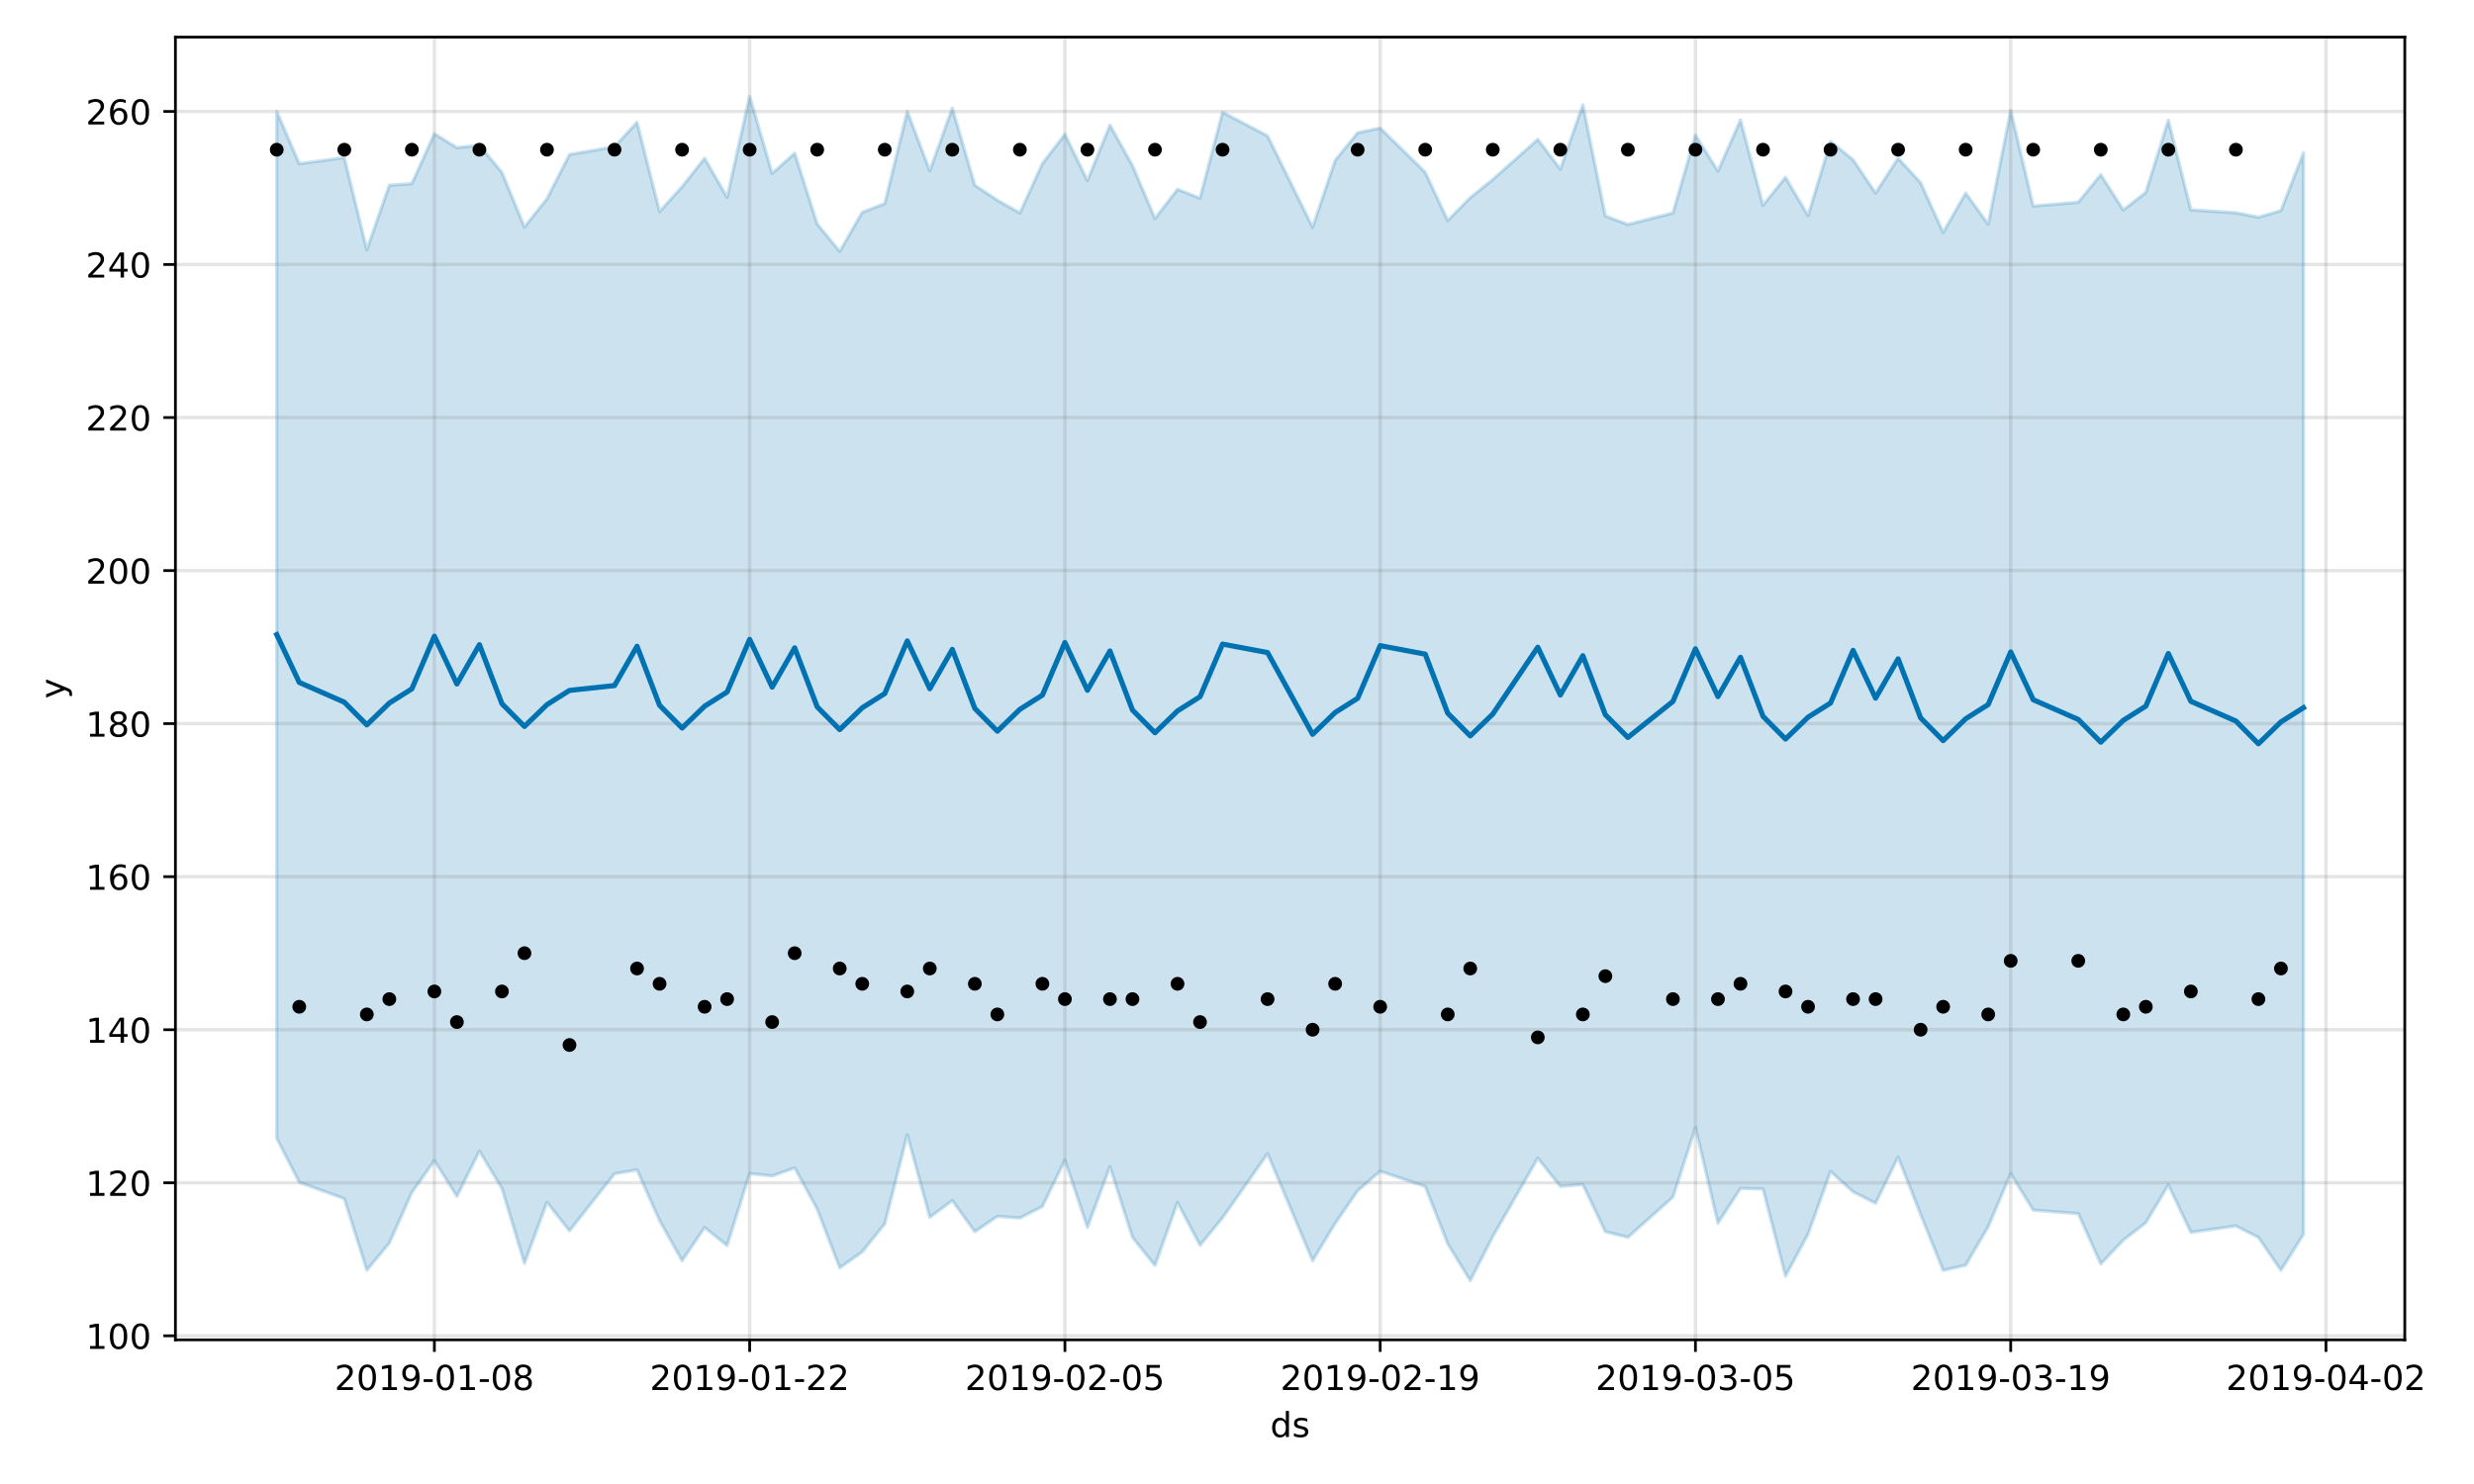 <?xml version="1.0" encoding="utf-8" standalone="no"?>
<!DOCTYPE svg PUBLIC "-//W3C//DTD SVG 1.1//EN"
  "http://www.w3.org/Graphics/SVG/1.1/DTD/svg11.dtd">
<!-- Created with matplotlib (https://matplotlib.org/) -->
<svg height="432pt" version="1.1" viewBox="0 0 720 432" width="720pt" xmlns="http://www.w3.org/2000/svg" xmlns:xlink="http://www.w3.org/1999/xlink">
 <defs>
  <style type="text/css">
*{stroke-linecap:butt;stroke-linejoin:round;}
  </style>
 </defs>
 <g id="figure_1">
  <g id="patch_1">
   <path d="M 0 432 
L 720 432 
L 720 0 
L 0 0 
z
" style="fill:#ffffff;"/>
  </g>
  <g id="axes_1">
   <g id="patch_2">
    <path d="M 51.05 390.04 
L 699.857 390.04 
L 699.857 10.8 
L 51.05 10.8 
z
" style="fill:#ffffff;"/>
   </g>
   <g id="PolyCollection_1">
    <defs>
     <path d="M 80.541 -399.553 
L 80.541 -100.637 
L 87.095 -87.825 
L 100.202 -83.053 
L 106.756 -62.251 
L 113.309 -70.12 
L 119.863 -84.873 
L 126.417 -94.134 
L 132.97 -83.736 
L 139.524 -96.902 
L 146.077 -86.013 
L 152.631 -64.241 
L 159.185 -81.992 
L 165.738 -73.695 
L 178.845 -90.306 
L 185.399 -91.432 
L 191.953 -76.656 
L 198.506 -65.009 
L 205.06 -74.641 
L 211.613 -69.42 
L 218.167 -90.373 
L 224.721 -89.68 
L 231.274 -92.027 
L 237.828 -80.005 
L 244.381 -62.926 
L 250.935 -67.572 
L 257.489 -75.74 
L 264.042 -101.643 
L 270.596 -77.628 
L 277.15 -82.488 
L 283.703 -73.428 
L 290.257 -77.905 
L 296.81 -77.435 
L 303.364 -80.767 
L 309.918 -94.257 
L 316.471 -74.712 
L 323.025 -92.386 
L 329.578 -71.785 
L 336.132 -63.607 
L 342.686 -81.943 
L 349.239 -69.492 
L 355.793 -77.483 
L 368.9 -96.146 
L 382.007 -65.007 
L 388.561 -75.838 
L 395.114 -85.362 
L 401.668 -91.045 
L 414.775 -86.619 
L 421.329 -69.935 
L 427.883 -59.198 
L 434.436 -72.015 
L 447.543 -94.849 
L 454.097 -86.64 
L 460.651 -87.17 
L 467.204 -73.436 
L 473.758 -71.812 
L 486.865 -83.511 
L 493.419 -103.727 
L 499.972 -75.931 
L 506.526 -86.046 
L 513.079 -85.882 
L 519.633 -60.519 
L 526.187 -72.717 
L 532.74 -90.985 
L 539.294 -85.05 
L 545.847 -81.723 
L 552.401 -95.156 
L 558.955 -78.452 
L 565.508 -62.183 
L 572.062 -63.691 
L 578.616 -74.864 
L 585.169 -90.309 
L 591.723 -79.719 
L 604.83 -78.706 
L 611.384 -64.068 
L 617.937 -70.993 
L 624.491 -76.035 
L 631.044 -87.047 
L 637.598 -73.252 
L 650.705 -75.111 
L 657.259 -71.79 
L 663.812 -62.2 
L 670.366 -72.653 
L 670.366 -387.529 
L 670.366 -387.529 
L 663.812 -370.661 
L 657.259 -368.762 
L 650.705 -370.063 
L 637.598 -370.903 
L 631.044 -397.004 
L 624.491 -375.991 
L 617.937 -370.861 
L 611.384 -381.135 
L 604.83 -373.132 
L 591.723 -372.002 
L 585.169 -399.818 
L 578.616 -366.754 
L 572.062 -375.787 
L 565.508 -364.36 
L 558.955 -378.819 
L 552.401 -385.947 
L 545.847 -375.808 
L 539.294 -385.492 
L 532.74 -390.832 
L 526.187 -369.254 
L 519.633 -380.38 
L 513.079 -372.254 
L 506.526 -397.072 
L 499.972 -382.192 
L 493.419 -392.677 
L 486.865 -369.995 
L 473.758 -366.656 
L 467.204 -369.124 
L 460.651 -401.463 
L 454.097 -382.769 
L 447.543 -391.429 
L 434.436 -379.746 
L 427.883 -374.464 
L 421.329 -367.822 
L 414.775 -381.855 
L 401.668 -394.725 
L 395.114 -393.346 
L 388.561 -385.301 
L 382.007 -365.843 
L 368.9 -392.438 
L 355.793 -399.33 
L 349.239 -374.311 
L 342.686 -376.896 
L 336.132 -368.395 
L 329.578 -383.805 
L 323.025 -395.581 
L 316.471 -379.436 
L 309.918 -392.921 
L 303.364 -384.384 
L 296.81 -370.005 
L 290.257 -373.727 
L 283.703 -378.089 
L 277.15 -400.528 
L 270.596 -382.293 
L 264.042 -399.579 
L 257.489 -372.719 
L 250.935 -370.192 
L 244.381 -358.807 
L 237.828 -366.817 
L 231.274 -387.412 
L 224.721 -381.519 
L 218.167 -403.962 
L 211.613 -374.586 
L 205.06 -385.921 
L 198.506 -377.655 
L 191.953 -370.416 
L 185.399 -396.415 
L 178.845 -389.284 
L 165.738 -387.016 
L 159.185 -374.15 
L 152.631 -365.92 
L 146.077 -381.834 
L 139.524 -389.697 
L 132.97 -389.012 
L 126.417 -393.049 
L 119.863 -378.563 
L 113.309 -378.077 
L 106.756 -359.32 
L 100.202 -386.12 
L 87.095 -384.341 
L 80.541 -399.553 
z
" id="m4c4e8b1e98" style="stroke:#0072b2;stroke-opacity:0.2;"/>
    </defs>
    <g clip-path="url(#pd176c3aa9b)">
     <use style="fill:#0072b2;fill-opacity:0.2;stroke:#0072b2;stroke-opacity:0.2;" x="0" xlink:href="#m4c4e8b1e98" y="432"/>
    </g>
   </g>
   <g id="matplotlib.axis_1">
    <g id="xtick_1">
     <g id="line2d_1">
      <path clip-path="url(#pd176c3aa9b)" d="M 126.417 390.04 
L 126.417 10.8 
" style="fill:none;stroke:#808080;stroke-linecap:square;stroke-opacity:0.2;"/>
     </g>
     <g id="line2d_2">
      <defs>
       <path d="M 0 0 
L 0 3.5 
" id="m2c8b796470" style="stroke:#000000;stroke-width:0.8;"/>
      </defs>
      <g>
       <use style="stroke:#000000;stroke-width:0.8;" x="126.417" xlink:href="#m2c8b796470" y="390.04"/>
      </g>
     </g>
     <g id="text_1">
      <!-- 2019-01-08 -->
      <defs>
       <path d="M 19.188 8.297 
L 53.609 8.297 
L 53.609 0 
L 7.328 0 
L 7.328 8.297 
Q 12.938 14.109 22.625 23.891 
Q 32.328 33.688 34.812 36.531 
Q 39.547 41.844 41.422 45.531 
Q 43.312 49.219 43.312 52.781 
Q 43.312 58.594 39.234 62.25 
Q 35.156 65.922 28.609 65.922 
Q 23.969 65.922 18.812 64.312 
Q 13.672 62.703 7.812 59.422 
L 7.812 69.391 
Q 13.766 71.781 18.938 73 
Q 24.125 74.219 28.422 74.219 
Q 39.75 74.219 46.484 68.547 
Q 53.219 62.891 53.219 53.422 
Q 53.219 48.922 51.531 44.891 
Q 49.859 40.875 45.406 35.406 
Q 44.188 33.984 37.641 27.219 
Q 31.109 20.453 19.188 8.297 
z
" id="DejaVuSans-50"/>
       <path d="M 31.781 66.406 
Q 24.172 66.406 20.328 58.906 
Q 16.5 51.422 16.5 36.375 
Q 16.5 21.391 20.328 13.891 
Q 24.172 6.391 31.781 6.391 
Q 39.453 6.391 43.281 13.891 
Q 47.125 21.391 47.125 36.375 
Q 47.125 51.422 43.281 58.906 
Q 39.453 66.406 31.781 66.406 
z
M 31.781 74.219 
Q 44.047 74.219 50.516 64.516 
Q 56.984 54.828 56.984 36.375 
Q 56.984 17.969 50.516 8.266 
Q 44.047 -1.422 31.781 -1.422 
Q 19.531 -1.422 13.062 8.266 
Q 6.594 17.969 6.594 36.375 
Q 6.594 54.828 13.062 64.516 
Q 19.531 74.219 31.781 74.219 
z
" id="DejaVuSans-48"/>
       <path d="M 12.406 8.297 
L 28.516 8.297 
L 28.516 63.922 
L 10.984 60.406 
L 10.984 69.391 
L 28.422 72.906 
L 38.281 72.906 
L 38.281 8.297 
L 54.391 8.297 
L 54.391 0 
L 12.406 0 
z
" id="DejaVuSans-49"/>
       <path d="M 10.984 1.516 
L 10.984 10.5 
Q 14.703 8.734 18.5 7.812 
Q 22.312 6.891 25.984 6.891 
Q 35.75 6.891 40.891 13.453 
Q 46.047 20.016 46.781 33.406 
Q 43.953 29.203 39.594 26.953 
Q 35.25 24.703 29.984 24.703 
Q 19.047 24.703 12.672 31.312 
Q 6.297 37.938 6.297 49.422 
Q 6.297 60.641 12.938 67.422 
Q 19.578 74.219 30.609 74.219 
Q 43.266 74.219 49.922 64.516 
Q 56.594 54.828 56.594 36.375 
Q 56.594 19.141 48.406 8.859 
Q 40.234 -1.422 26.422 -1.422 
Q 22.703 -1.422 18.891 -0.688 
Q 15.094 0.047 10.984 1.516 
z
M 30.609 32.422 
Q 37.25 32.422 41.125 36.953 
Q 45.016 41.5 45.016 49.422 
Q 45.016 57.281 41.125 61.844 
Q 37.25 66.406 30.609 66.406 
Q 23.969 66.406 20.094 61.844 
Q 16.219 57.281 16.219 49.422 
Q 16.219 41.5 20.094 36.953 
Q 23.969 32.422 30.609 32.422 
z
" id="DejaVuSans-57"/>
       <path d="M 4.891 31.391 
L 31.203 31.391 
L 31.203 23.391 
L 4.891 23.391 
z
" id="DejaVuSans-45"/>
       <path d="M 31.781 34.625 
Q 24.75 34.625 20.719 30.859 
Q 16.703 27.094 16.703 20.516 
Q 16.703 13.922 20.719 10.156 
Q 24.75 6.391 31.781 6.391 
Q 38.812 6.391 42.859 10.172 
Q 46.922 13.969 46.922 20.516 
Q 46.922 27.094 42.891 30.859 
Q 38.875 34.625 31.781 34.625 
z
M 21.922 38.812 
Q 15.578 40.375 12.031 44.719 
Q 8.5 49.078 8.5 55.328 
Q 8.5 64.062 14.719 69.141 
Q 20.953 74.219 31.781 74.219 
Q 42.672 74.219 48.875 69.141 
Q 55.078 64.062 55.078 55.328 
Q 55.078 49.078 51.531 44.719 
Q 48 40.375 41.703 38.812 
Q 48.828 37.156 52.797 32.312 
Q 56.781 27.484 56.781 20.516 
Q 56.781 9.906 50.312 4.234 
Q 43.844 -1.422 31.781 -1.422 
Q 19.734 -1.422 13.25 4.234 
Q 6.781 9.906 6.781 20.516 
Q 6.781 27.484 10.781 32.312 
Q 14.797 37.156 21.922 38.812 
z
M 18.312 54.391 
Q 18.312 48.734 21.844 45.562 
Q 25.391 42.391 31.781 42.391 
Q 38.141 42.391 41.719 45.562 
Q 45.312 48.734 45.312 54.391 
Q 45.312 60.062 41.719 63.234 
Q 38.141 66.406 31.781 66.406 
Q 25.391 66.406 21.844 63.234 
Q 18.312 60.062 18.312 54.391 
z
" id="DejaVuSans-56"/>
      </defs>
      <g transform="translate(97.359 404.638)scale(0.1 -0.1)">
       <use xlink:href="#DejaVuSans-50"/>
       <use x="63.623" xlink:href="#DejaVuSans-48"/>
       <use x="127.246" xlink:href="#DejaVuSans-49"/>
       <use x="190.869" xlink:href="#DejaVuSans-57"/>
       <use x="254.492" xlink:href="#DejaVuSans-45"/>
       <use x="290.576" xlink:href="#DejaVuSans-48"/>
       <use x="354.199" xlink:href="#DejaVuSans-49"/>
       <use x="417.822" xlink:href="#DejaVuSans-45"/>
       <use x="453.906" xlink:href="#DejaVuSans-48"/>
       <use x="517.529" xlink:href="#DejaVuSans-56"/>
      </g>
     </g>
    </g>
    <g id="xtick_2">
     <g id="line2d_3">
      <path clip-path="url(#pd176c3aa9b)" d="M 218.167 390.04 
L 218.167 10.8 
" style="fill:none;stroke:#808080;stroke-linecap:square;stroke-opacity:0.2;"/>
     </g>
     <g id="line2d_4">
      <g>
       <use style="stroke:#000000;stroke-width:0.8;" x="218.167" xlink:href="#m2c8b796470" y="390.04"/>
      </g>
     </g>
     <g id="text_2">
      <!-- 2019-01-22 -->
      <g transform="translate(189.109 404.638)scale(0.1 -0.1)">
       <use xlink:href="#DejaVuSans-50"/>
       <use x="63.623" xlink:href="#DejaVuSans-48"/>
       <use x="127.246" xlink:href="#DejaVuSans-49"/>
       <use x="190.869" xlink:href="#DejaVuSans-57"/>
       <use x="254.492" xlink:href="#DejaVuSans-45"/>
       <use x="290.576" xlink:href="#DejaVuSans-48"/>
       <use x="354.199" xlink:href="#DejaVuSans-49"/>
       <use x="417.822" xlink:href="#DejaVuSans-45"/>
       <use x="453.906" xlink:href="#DejaVuSans-50"/>
       <use x="517.529" xlink:href="#DejaVuSans-50"/>
      </g>
     </g>
    </g>
    <g id="xtick_3">
     <g id="line2d_5">
      <path clip-path="url(#pd176c3aa9b)" d="M 309.918 390.04 
L 309.918 10.8 
" style="fill:none;stroke:#808080;stroke-linecap:square;stroke-opacity:0.2;"/>
     </g>
     <g id="line2d_6">
      <g>
       <use style="stroke:#000000;stroke-width:0.8;" x="309.918" xlink:href="#m2c8b796470" y="390.04"/>
      </g>
     </g>
     <g id="text_3">
      <!-- 2019-02-05 -->
      <defs>
       <path d="M 10.797 72.906 
L 49.516 72.906 
L 49.516 64.594 
L 19.828 64.594 
L 19.828 46.734 
Q 21.969 47.469 24.109 47.828 
Q 26.266 48.188 28.422 48.188 
Q 40.625 48.188 47.75 41.5 
Q 54.891 34.812 54.891 23.391 
Q 54.891 11.625 47.562 5.094 
Q 40.234 -1.422 26.906 -1.422 
Q 22.312 -1.422 17.547 -0.641 
Q 12.797 0.141 7.719 1.703 
L 7.719 11.625 
Q 12.109 9.234 16.797 8.062 
Q 21.484 6.891 26.703 6.891 
Q 35.156 6.891 40.078 11.328 
Q 45.016 15.766 45.016 23.391 
Q 45.016 31 40.078 35.438 
Q 35.156 39.891 26.703 39.891 
Q 22.75 39.891 18.812 39.016 
Q 14.891 38.141 10.797 36.281 
z
" id="DejaVuSans-53"/>
      </defs>
      <g transform="translate(280.86 404.638)scale(0.1 -0.1)">
       <use xlink:href="#DejaVuSans-50"/>
       <use x="63.623" xlink:href="#DejaVuSans-48"/>
       <use x="127.246" xlink:href="#DejaVuSans-49"/>
       <use x="190.869" xlink:href="#DejaVuSans-57"/>
       <use x="254.492" xlink:href="#DejaVuSans-45"/>
       <use x="290.576" xlink:href="#DejaVuSans-48"/>
       <use x="354.199" xlink:href="#DejaVuSans-50"/>
       <use x="417.822" xlink:href="#DejaVuSans-45"/>
       <use x="453.906" xlink:href="#DejaVuSans-48"/>
       <use x="517.529" xlink:href="#DejaVuSans-53"/>
      </g>
     </g>
    </g>
    <g id="xtick_4">
     <g id="line2d_7">
      <path clip-path="url(#pd176c3aa9b)" d="M 401.668 390.04 
L 401.668 10.8 
" style="fill:none;stroke:#808080;stroke-linecap:square;stroke-opacity:0.2;"/>
     </g>
     <g id="line2d_8">
      <g>
       <use style="stroke:#000000;stroke-width:0.8;" x="401.668" xlink:href="#m2c8b796470" y="390.04"/>
      </g>
     </g>
     <g id="text_4">
      <!-- 2019-02-19 -->
      <g transform="translate(372.61 404.638)scale(0.1 -0.1)">
       <use xlink:href="#DejaVuSans-50"/>
       <use x="63.623" xlink:href="#DejaVuSans-48"/>
       <use x="127.246" xlink:href="#DejaVuSans-49"/>
       <use x="190.869" xlink:href="#DejaVuSans-57"/>
       <use x="254.492" xlink:href="#DejaVuSans-45"/>
       <use x="290.576" xlink:href="#DejaVuSans-48"/>
       <use x="354.199" xlink:href="#DejaVuSans-50"/>
       <use x="417.822" xlink:href="#DejaVuSans-45"/>
       <use x="453.906" xlink:href="#DejaVuSans-49"/>
       <use x="517.529" xlink:href="#DejaVuSans-57"/>
      </g>
     </g>
    </g>
    <g id="xtick_5">
     <g id="line2d_9">
      <path clip-path="url(#pd176c3aa9b)" d="M 493.419 390.04 
L 493.419 10.8 
" style="fill:none;stroke:#808080;stroke-linecap:square;stroke-opacity:0.2;"/>
     </g>
     <g id="line2d_10">
      <g>
       <use style="stroke:#000000;stroke-width:0.8;" x="493.419" xlink:href="#m2c8b796470" y="390.04"/>
      </g>
     </g>
     <g id="text_5">
      <!-- 2019-03-05 -->
      <defs>
       <path d="M 40.578 39.312 
Q 47.656 37.797 51.625 33 
Q 55.609 28.219 55.609 21.188 
Q 55.609 10.406 48.188 4.484 
Q 40.766 -1.422 27.094 -1.422 
Q 22.516 -1.422 17.656 -0.516 
Q 12.797 0.391 7.625 2.203 
L 7.625 11.719 
Q 11.719 9.328 16.594 8.109 
Q 21.484 6.891 26.812 6.891 
Q 36.078 6.891 40.938 10.547 
Q 45.797 14.203 45.797 21.188 
Q 45.797 27.641 41.281 31.266 
Q 36.766 34.906 28.719 34.906 
L 20.219 34.906 
L 20.219 43.016 
L 29.109 43.016 
Q 36.375 43.016 40.234 45.922 
Q 44.094 48.828 44.094 54.297 
Q 44.094 59.906 40.109 62.906 
Q 36.141 65.922 28.719 65.922 
Q 24.656 65.922 20.016 65.031 
Q 15.375 64.156 9.812 62.312 
L 9.812 71.094 
Q 15.438 72.656 20.344 73.438 
Q 25.25 74.219 29.594 74.219 
Q 40.828 74.219 47.359 69.109 
Q 53.906 64.016 53.906 55.328 
Q 53.906 49.266 50.438 45.094 
Q 46.969 40.922 40.578 39.312 
z
" id="DejaVuSans-51"/>
      </defs>
      <g transform="translate(464.361 404.638)scale(0.1 -0.1)">
       <use xlink:href="#DejaVuSans-50"/>
       <use x="63.623" xlink:href="#DejaVuSans-48"/>
       <use x="127.246" xlink:href="#DejaVuSans-49"/>
       <use x="190.869" xlink:href="#DejaVuSans-57"/>
       <use x="254.492" xlink:href="#DejaVuSans-45"/>
       <use x="290.576" xlink:href="#DejaVuSans-48"/>
       <use x="354.199" xlink:href="#DejaVuSans-51"/>
       <use x="417.822" xlink:href="#DejaVuSans-45"/>
       <use x="453.906" xlink:href="#DejaVuSans-48"/>
       <use x="517.529" xlink:href="#DejaVuSans-53"/>
      </g>
     </g>
    </g>
    <g id="xtick_6">
     <g id="line2d_11">
      <path clip-path="url(#pd176c3aa9b)" d="M 585.169 390.04 
L 585.169 10.8 
" style="fill:none;stroke:#808080;stroke-linecap:square;stroke-opacity:0.2;"/>
     </g>
     <g id="line2d_12">
      <g>
       <use style="stroke:#000000;stroke-width:0.8;" x="585.169" xlink:href="#m2c8b796470" y="390.04"/>
      </g>
     </g>
     <g id="text_6">
      <!-- 2019-03-19 -->
      <g transform="translate(556.111 404.638)scale(0.1 -0.1)">
       <use xlink:href="#DejaVuSans-50"/>
       <use x="63.623" xlink:href="#DejaVuSans-48"/>
       <use x="127.246" xlink:href="#DejaVuSans-49"/>
       <use x="190.869" xlink:href="#DejaVuSans-57"/>
       <use x="254.492" xlink:href="#DejaVuSans-45"/>
       <use x="290.576" xlink:href="#DejaVuSans-48"/>
       <use x="354.199" xlink:href="#DejaVuSans-51"/>
       <use x="417.822" xlink:href="#DejaVuSans-45"/>
       <use x="453.906" xlink:href="#DejaVuSans-49"/>
       <use x="517.529" xlink:href="#DejaVuSans-57"/>
      </g>
     </g>
    </g>
    <g id="xtick_7">
     <g id="line2d_13">
      <path clip-path="url(#pd176c3aa9b)" d="M 676.92 390.04 
L 676.92 10.8 
" style="fill:none;stroke:#808080;stroke-linecap:square;stroke-opacity:0.2;"/>
     </g>
     <g id="line2d_14">
      <g>
       <use style="stroke:#000000;stroke-width:0.8;" x="676.92" xlink:href="#m2c8b796470" y="390.04"/>
      </g>
     </g>
     <g id="text_7">
      <!-- 2019-04-02 -->
      <defs>
       <path d="M 37.797 64.312 
L 12.891 25.391 
L 37.797 25.391 
z
M 35.203 72.906 
L 47.609 72.906 
L 47.609 25.391 
L 58.016 25.391 
L 58.016 17.188 
L 47.609 17.188 
L 47.609 0 
L 37.797 0 
L 37.797 17.188 
L 4.891 17.188 
L 4.891 26.703 
z
" id="DejaVuSans-52"/>
      </defs>
      <g transform="translate(647.862 404.638)scale(0.1 -0.1)">
       <use xlink:href="#DejaVuSans-50"/>
       <use x="63.623" xlink:href="#DejaVuSans-48"/>
       <use x="127.246" xlink:href="#DejaVuSans-49"/>
       <use x="190.869" xlink:href="#DejaVuSans-57"/>
       <use x="254.492" xlink:href="#DejaVuSans-45"/>
       <use x="290.576" xlink:href="#DejaVuSans-48"/>
       <use x="354.199" xlink:href="#DejaVuSans-52"/>
       <use x="417.822" xlink:href="#DejaVuSans-45"/>
       <use x="453.906" xlink:href="#DejaVuSans-48"/>
       <use x="517.529" xlink:href="#DejaVuSans-50"/>
      </g>
     </g>
    </g>
    <g id="text_8">
     <!-- ds -->
     <defs>
      <path d="M 45.406 46.391 
L 45.406 75.984 
L 54.391 75.984 
L 54.391 0 
L 45.406 0 
L 45.406 8.203 
Q 42.578 3.328 38.25 0.953 
Q 33.938 -1.422 27.875 -1.422 
Q 17.969 -1.422 11.734 6.484 
Q 5.516 14.406 5.516 27.297 
Q 5.516 40.188 11.734 48.094 
Q 17.969 56 27.875 56 
Q 33.938 56 38.25 53.625 
Q 42.578 51.266 45.406 46.391 
z
M 14.797 27.297 
Q 14.797 17.391 18.875 11.75 
Q 22.953 6.109 30.078 6.109 
Q 37.203 6.109 41.297 11.75 
Q 45.406 17.391 45.406 27.297 
Q 45.406 37.203 41.297 42.844 
Q 37.203 48.484 30.078 48.484 
Q 22.953 48.484 18.875 42.844 
Q 14.797 37.203 14.797 27.297 
z
" id="DejaVuSans-100"/>
      <path d="M 44.281 53.078 
L 44.281 44.578 
Q 40.484 46.531 36.375 47.5 
Q 32.281 48.484 27.875 48.484 
Q 21.188 48.484 17.844 46.438 
Q 14.5 44.391 14.5 40.281 
Q 14.5 37.156 16.891 35.375 
Q 19.281 33.594 26.516 31.984 
L 29.594 31.297 
Q 39.156 29.25 43.188 25.516 
Q 47.219 21.781 47.219 15.094 
Q 47.219 7.469 41.188 3.016 
Q 35.156 -1.422 24.609 -1.422 
Q 20.219 -1.422 15.453 -0.562 
Q 10.688 0.297 5.422 2 
L 5.422 11.281 
Q 10.406 8.688 15.234 7.391 
Q 20.062 6.109 24.812 6.109 
Q 31.156 6.109 34.562 8.281 
Q 37.984 10.453 37.984 14.406 
Q 37.984 18.062 35.516 20.016 
Q 33.062 21.969 24.703 23.781 
L 21.578 24.516 
Q 13.234 26.266 9.516 29.906 
Q 5.812 33.547 5.812 39.891 
Q 5.812 47.609 11.281 51.797 
Q 16.75 56 26.812 56 
Q 31.781 56 36.172 55.266 
Q 40.578 54.547 44.281 53.078 
z
" id="DejaVuSans-115"/>
     </defs>
     <g transform="translate(369.675 418.317)scale(0.1 -0.1)">
      <use xlink:href="#DejaVuSans-100"/>
      <use x="63.477" xlink:href="#DejaVuSans-115"/>
     </g>
    </g>
   </g>
   <g id="matplotlib.axis_2">
    <g id="ytick_1">
     <g id="line2d_15">
      <path clip-path="url(#pd176c3aa9b)" d="M 51.05 388.863 
L 699.857 388.863 
" style="fill:none;stroke:#808080;stroke-linecap:square;stroke-opacity:0.2;"/>
     </g>
     <g id="line2d_16">
      <defs>
       <path d="M 0 0 
L -3.5 0 
" id="m8d09a21d91" style="stroke:#000000;stroke-width:0.8;"/>
      </defs>
      <g>
       <use style="stroke:#000000;stroke-width:0.8;" x="51.05" xlink:href="#m8d09a21d91" y="388.863"/>
      </g>
     </g>
     <g id="text_9">
      <!-- 100 -->
      <g transform="translate(24.962 392.662)scale(0.1 -0.1)">
       <use xlink:href="#DejaVuSans-49"/>
       <use x="63.623" xlink:href="#DejaVuSans-48"/>
       <use x="127.246" xlink:href="#DejaVuSans-48"/>
      </g>
     </g>
    </g>
    <g id="ytick_2">
     <g id="line2d_17">
      <path clip-path="url(#pd176c3aa9b)" d="M 51.05 344.31 
L 699.857 344.31 
" style="fill:none;stroke:#808080;stroke-linecap:square;stroke-opacity:0.2;"/>
     </g>
     <g id="line2d_18">
      <g>
       <use style="stroke:#000000;stroke-width:0.8;" x="51.05" xlink:href="#m8d09a21d91" y="344.31"/>
      </g>
     </g>
     <g id="text_10">
      <!-- 120 -->
      <g transform="translate(24.962 348.109)scale(0.1 -0.1)">
       <use xlink:href="#DejaVuSans-49"/>
       <use x="63.623" xlink:href="#DejaVuSans-50"/>
       <use x="127.246" xlink:href="#DejaVuSans-48"/>
      </g>
     </g>
    </g>
    <g id="ytick_3">
     <g id="line2d_19">
      <path clip-path="url(#pd176c3aa9b)" d="M 51.05 299.757 
L 699.857 299.757 
" style="fill:none;stroke:#808080;stroke-linecap:square;stroke-opacity:0.2;"/>
     </g>
     <g id="line2d_20">
      <g>
       <use style="stroke:#000000;stroke-width:0.8;" x="51.05" xlink:href="#m8d09a21d91" y="299.757"/>
      </g>
     </g>
     <g id="text_11">
      <!-- 140 -->
      <g transform="translate(24.962 303.556)scale(0.1 -0.1)">
       <use xlink:href="#DejaVuSans-49"/>
       <use x="63.623" xlink:href="#DejaVuSans-52"/>
       <use x="127.246" xlink:href="#DejaVuSans-48"/>
      </g>
     </g>
    </g>
    <g id="ytick_4">
     <g id="line2d_21">
      <path clip-path="url(#pd176c3aa9b)" d="M 51.05 255.204 
L 699.857 255.204 
" style="fill:none;stroke:#808080;stroke-linecap:square;stroke-opacity:0.2;"/>
     </g>
     <g id="line2d_22">
      <g>
       <use style="stroke:#000000;stroke-width:0.8;" x="51.05" xlink:href="#m8d09a21d91" y="255.204"/>
      </g>
     </g>
     <g id="text_12">
      <!-- 160 -->
      <defs>
       <path d="M 33.016 40.375 
Q 26.375 40.375 22.484 35.828 
Q 18.609 31.297 18.609 23.391 
Q 18.609 15.531 22.484 10.953 
Q 26.375 6.391 33.016 6.391 
Q 39.656 6.391 43.531 10.953 
Q 47.406 15.531 47.406 23.391 
Q 47.406 31.297 43.531 35.828 
Q 39.656 40.375 33.016 40.375 
z
M 52.594 71.297 
L 52.594 62.312 
Q 48.875 64.062 45.094 64.984 
Q 41.312 65.922 37.594 65.922 
Q 27.828 65.922 22.672 59.328 
Q 17.531 52.734 16.797 39.406 
Q 19.672 43.656 24.016 45.922 
Q 28.375 48.188 33.594 48.188 
Q 44.578 48.188 50.953 41.516 
Q 57.328 34.859 57.328 23.391 
Q 57.328 12.156 50.688 5.359 
Q 44.047 -1.422 33.016 -1.422 
Q 20.359 -1.422 13.672 8.266 
Q 6.984 17.969 6.984 36.375 
Q 6.984 53.656 15.188 63.938 
Q 23.391 74.219 37.203 74.219 
Q 40.922 74.219 44.703 73.484 
Q 48.484 72.75 52.594 71.297 
z
" id="DejaVuSans-54"/>
      </defs>
      <g transform="translate(24.962 259.003)scale(0.1 -0.1)">
       <use xlink:href="#DejaVuSans-49"/>
       <use x="63.623" xlink:href="#DejaVuSans-54"/>
       <use x="127.246" xlink:href="#DejaVuSans-48"/>
      </g>
     </g>
    </g>
    <g id="ytick_5">
     <g id="line2d_23">
      <path clip-path="url(#pd176c3aa9b)" d="M 51.05 210.651 
L 699.857 210.651 
" style="fill:none;stroke:#808080;stroke-linecap:square;stroke-opacity:0.2;"/>
     </g>
     <g id="line2d_24">
      <g>
       <use style="stroke:#000000;stroke-width:0.8;" x="51.05" xlink:href="#m8d09a21d91" y="210.651"/>
      </g>
     </g>
     <g id="text_13">
      <!-- 180 -->
      <g transform="translate(24.962 214.45)scale(0.1 -0.1)">
       <use xlink:href="#DejaVuSans-49"/>
       <use x="63.623" xlink:href="#DejaVuSans-56"/>
       <use x="127.246" xlink:href="#DejaVuSans-48"/>
      </g>
     </g>
    </g>
    <g id="ytick_6">
     <g id="line2d_25">
      <path clip-path="url(#pd176c3aa9b)" d="M 51.05 166.098 
L 699.857 166.098 
" style="fill:none;stroke:#808080;stroke-linecap:square;stroke-opacity:0.2;"/>
     </g>
     <g id="line2d_26">
      <g>
       <use style="stroke:#000000;stroke-width:0.8;" x="51.05" xlink:href="#m8d09a21d91" y="166.098"/>
      </g>
     </g>
     <g id="text_14">
      <!-- 200 -->
      <g transform="translate(24.962 169.897)scale(0.1 -0.1)">
       <use xlink:href="#DejaVuSans-50"/>
       <use x="63.623" xlink:href="#DejaVuSans-48"/>
       <use x="127.246" xlink:href="#DejaVuSans-48"/>
      </g>
     </g>
    </g>
    <g id="ytick_7">
     <g id="line2d_27">
      <path clip-path="url(#pd176c3aa9b)" d="M 51.05 121.545 
L 699.857 121.545 
" style="fill:none;stroke:#808080;stroke-linecap:square;stroke-opacity:0.2;"/>
     </g>
     <g id="line2d_28">
      <g>
       <use style="stroke:#000000;stroke-width:0.8;" x="51.05" xlink:href="#m8d09a21d91" y="121.545"/>
      </g>
     </g>
     <g id="text_15">
      <!-- 220 -->
      <g transform="translate(24.962 125.344)scale(0.1 -0.1)">
       <use xlink:href="#DejaVuSans-50"/>
       <use x="63.623" xlink:href="#DejaVuSans-50"/>
       <use x="127.246" xlink:href="#DejaVuSans-48"/>
      </g>
     </g>
    </g>
    <g id="ytick_8">
     <g id="line2d_29">
      <path clip-path="url(#pd176c3aa9b)" d="M 51.05 76.992 
L 699.857 76.992 
" style="fill:none;stroke:#808080;stroke-linecap:square;stroke-opacity:0.2;"/>
     </g>
     <g id="line2d_30">
      <g>
       <use style="stroke:#000000;stroke-width:0.8;" x="51.05" xlink:href="#m8d09a21d91" y="76.992"/>
      </g>
     </g>
     <g id="text_16">
      <!-- 240 -->
      <g transform="translate(24.962 80.791)scale(0.1 -0.1)">
       <use xlink:href="#DejaVuSans-50"/>
       <use x="63.623" xlink:href="#DejaVuSans-52"/>
       <use x="127.246" xlink:href="#DejaVuSans-48"/>
      </g>
     </g>
    </g>
    <g id="ytick_9">
     <g id="line2d_31">
      <path clip-path="url(#pd176c3aa9b)" d="M 51.05 32.439 
L 699.857 32.439 
" style="fill:none;stroke:#808080;stroke-linecap:square;stroke-opacity:0.2;"/>
     </g>
     <g id="line2d_32">
      <g>
       <use style="stroke:#000000;stroke-width:0.8;" x="51.05" xlink:href="#m8d09a21d91" y="32.439"/>
      </g>
     </g>
     <g id="text_17">
      <!-- 260 -->
      <g transform="translate(24.962 36.238)scale(0.1 -0.1)">
       <use xlink:href="#DejaVuSans-50"/>
       <use x="63.623" xlink:href="#DejaVuSans-54"/>
       <use x="127.246" xlink:href="#DejaVuSans-48"/>
      </g>
     </g>
    </g>
    <g id="text_18">
     <!-- y -->
     <defs>
      <path d="M 32.172 -5.078 
Q 28.375 -14.844 24.75 -17.812 
Q 21.141 -20.797 15.094 -20.797 
L 7.906 -20.797 
L 7.906 -13.281 
L 13.188 -13.281 
Q 16.891 -13.281 18.938 -11.516 
Q 21 -9.766 23.484 -3.219 
L 25.094 0.875 
L 2.984 54.688 
L 12.5 54.688 
L 29.594 11.922 
L 46.688 54.688 
L 56.203 54.688 
z
" id="DejaVuSans-121"/>
     </defs>
     <g transform="translate(18.883 203.379)rotate(-90)scale(0.1 -0.1)">
      <use xlink:href="#DejaVuSans-121"/>
     </g>
    </g>
   </g>
   <g id="line2d_33">
    <defs>
     <path d="M 0 1.5 
C 0.398 1.5 0.779 1.342 1.061 1.061 
C 1.342 0.779 1.5 0.398 1.5 0 
C 1.5 -0.398 1.342 -0.779 1.061 -1.061 
C 0.779 -1.342 0.398 -1.5 0 -1.5 
C -0.398 -1.5 -0.779 -1.342 -1.061 -1.061 
C -1.342 -0.779 -1.5 -0.398 -1.5 0 
C -1.5 0.398 -1.342 0.779 -1.061 1.061 
C -0.779 1.342 -0.398 1.5 0 1.5 
z
" id="m04d8d8ff84" style="stroke:#000000;"/>
    </defs>
    <g clip-path="url(#pd176c3aa9b)">
     <use style="stroke:#000000;" x="80.541" xlink:href="#m04d8d8ff84" y="43.577"/>
     <use style="stroke:#000000;" x="87.095" xlink:href="#m04d8d8ff84" y="293.074"/>
     <use style="stroke:#000000;" x="100.202" xlink:href="#m04d8d8ff84" y="43.577"/>
     <use style="stroke:#000000;" x="106.756" xlink:href="#m04d8d8ff84" y="295.302"/>
     <use style="stroke:#000000;" x="113.309" xlink:href="#m04d8d8ff84" y="290.846"/>
     <use style="stroke:#000000;" x="119.863" xlink:href="#m04d8d8ff84" y="43.577"/>
     <use style="stroke:#000000;" x="126.417" xlink:href="#m04d8d8ff84" y="288.619"/>
     <use style="stroke:#000000;" x="132.97" xlink:href="#m04d8d8ff84" y="297.529"/>
     <use style="stroke:#000000;" x="139.524" xlink:href="#m04d8d8ff84" y="43.577"/>
     <use style="stroke:#000000;" x="146.077" xlink:href="#m04d8d8ff84" y="288.619"/>
     <use style="stroke:#000000;" x="152.631" xlink:href="#m04d8d8ff84" y="277.481"/>
     <use style="stroke:#000000;" x="159.185" xlink:href="#m04d8d8ff84" y="43.577"/>
     <use style="stroke:#000000;" x="165.738" xlink:href="#m04d8d8ff84" y="304.212"/>
     <use style="stroke:#000000;" x="178.845" xlink:href="#m04d8d8ff84" y="43.577"/>
     <use style="stroke:#000000;" x="185.399" xlink:href="#m04d8d8ff84" y="281.936"/>
     <use style="stroke:#000000;" x="191.953" xlink:href="#m04d8d8ff84" y="286.391"/>
     <use style="stroke:#000000;" x="198.506" xlink:href="#m04d8d8ff84" y="43.577"/>
     <use style="stroke:#000000;" x="205.06" xlink:href="#m04d8d8ff84" y="293.074"/>
     <use style="stroke:#000000;" x="211.613" xlink:href="#m04d8d8ff84" y="290.846"/>
     <use style="stroke:#000000;" x="218.167" xlink:href="#m04d8d8ff84" y="43.577"/>
     <use style="stroke:#000000;" x="224.721" xlink:href="#m04d8d8ff84" y="297.529"/>
     <use style="stroke:#000000;" x="231.274" xlink:href="#m04d8d8ff84" y="277.481"/>
     <use style="stroke:#000000;" x="237.828" xlink:href="#m04d8d8ff84" y="43.577"/>
     <use style="stroke:#000000;" x="244.381" xlink:href="#m04d8d8ff84" y="281.936"/>
     <use style="stroke:#000000;" x="250.935" xlink:href="#m04d8d8ff84" y="286.391"/>
     <use style="stroke:#000000;" x="257.489" xlink:href="#m04d8d8ff84" y="43.577"/>
     <use style="stroke:#000000;" x="264.042" xlink:href="#m04d8d8ff84" y="288.619"/>
     <use style="stroke:#000000;" x="270.596" xlink:href="#m04d8d8ff84" y="281.936"/>
     <use style="stroke:#000000;" x="277.15" xlink:href="#m04d8d8ff84" y="43.577"/>
     <use style="stroke:#000000;" x="283.703" xlink:href="#m04d8d8ff84" y="286.391"/>
     <use style="stroke:#000000;" x="290.257" xlink:href="#m04d8d8ff84" y="295.302"/>
     <use style="stroke:#000000;" x="296.81" xlink:href="#m04d8d8ff84" y="43.577"/>
     <use style="stroke:#000000;" x="303.364" xlink:href="#m04d8d8ff84" y="286.391"/>
     <use style="stroke:#000000;" x="309.918" xlink:href="#m04d8d8ff84" y="290.846"/>
     <use style="stroke:#000000;" x="316.471" xlink:href="#m04d8d8ff84" y="43.577"/>
     <use style="stroke:#000000;" x="323.025" xlink:href="#m04d8d8ff84" y="290.846"/>
     <use style="stroke:#000000;" x="329.578" xlink:href="#m04d8d8ff84" y="290.846"/>
     <use style="stroke:#000000;" x="336.132" xlink:href="#m04d8d8ff84" y="43.577"/>
     <use style="stroke:#000000;" x="342.686" xlink:href="#m04d8d8ff84" y="286.391"/>
     <use style="stroke:#000000;" x="349.239" xlink:href="#m04d8d8ff84" y="297.529"/>
     <use style="stroke:#000000;" x="355.793" xlink:href="#m04d8d8ff84" y="43.577"/>
     <use style="stroke:#000000;" x="368.9" xlink:href="#m04d8d8ff84" y="290.846"/>
     <use style="stroke:#000000;" x="382.007" xlink:href="#m04d8d8ff84" y="299.757"/>
     <use style="stroke:#000000;" x="388.561" xlink:href="#m04d8d8ff84" y="286.391"/>
     <use style="stroke:#000000;" x="395.114" xlink:href="#m04d8d8ff84" y="43.577"/>
     <use style="stroke:#000000;" x="401.668" xlink:href="#m04d8d8ff84" y="293.074"/>
     <use style="stroke:#000000;" x="414.775" xlink:href="#m04d8d8ff84" y="43.577"/>
     <use style="stroke:#000000;" x="421.329" xlink:href="#m04d8d8ff84" y="295.302"/>
     <use style="stroke:#000000;" x="427.883" xlink:href="#m04d8d8ff84" y="281.936"/>
     <use style="stroke:#000000;" x="434.436" xlink:href="#m04d8d8ff84" y="43.577"/>
     <use style="stroke:#000000;" x="447.543" xlink:href="#m04d8d8ff84" y="301.985"/>
     <use style="stroke:#000000;" x="454.097" xlink:href="#m04d8d8ff84" y="43.577"/>
     <use style="stroke:#000000;" x="460.651" xlink:href="#m04d8d8ff84" y="295.302"/>
     <use style="stroke:#000000;" x="467.204" xlink:href="#m04d8d8ff84" y="284.163"/>
     <use style="stroke:#000000;" x="473.758" xlink:href="#m04d8d8ff84" y="43.577"/>
     <use style="stroke:#000000;" x="486.865" xlink:href="#m04d8d8ff84" y="290.846"/>
     <use style="stroke:#000000;" x="493.419" xlink:href="#m04d8d8ff84" y="43.577"/>
     <use style="stroke:#000000;" x="499.972" xlink:href="#m04d8d8ff84" y="290.846"/>
     <use style="stroke:#000000;" x="506.526" xlink:href="#m04d8d8ff84" y="286.391"/>
     <use style="stroke:#000000;" x="513.079" xlink:href="#m04d8d8ff84" y="43.577"/>
     <use style="stroke:#000000;" x="519.633" xlink:href="#m04d8d8ff84" y="288.619"/>
     <use style="stroke:#000000;" x="526.187" xlink:href="#m04d8d8ff84" y="293.074"/>
     <use style="stroke:#000000;" x="532.74" xlink:href="#m04d8d8ff84" y="43.577"/>
     <use style="stroke:#000000;" x="539.294" xlink:href="#m04d8d8ff84" y="290.846"/>
     <use style="stroke:#000000;" x="545.847" xlink:href="#m04d8d8ff84" y="290.846"/>
     <use style="stroke:#000000;" x="552.401" xlink:href="#m04d8d8ff84" y="43.577"/>
     <use style="stroke:#000000;" x="558.955" xlink:href="#m04d8d8ff84" y="299.757"/>
     <use style="stroke:#000000;" x="565.508" xlink:href="#m04d8d8ff84" y="293.074"/>
     <use style="stroke:#000000;" x="572.062" xlink:href="#m04d8d8ff84" y="43.577"/>
     <use style="stroke:#000000;" x="578.616" xlink:href="#m04d8d8ff84" y="295.302"/>
     <use style="stroke:#000000;" x="585.169" xlink:href="#m04d8d8ff84" y="279.708"/>
     <use style="stroke:#000000;" x="591.723" xlink:href="#m04d8d8ff84" y="43.577"/>
     <use style="stroke:#000000;" x="604.83" xlink:href="#m04d8d8ff84" y="279.708"/>
     <use style="stroke:#000000;" x="611.384" xlink:href="#m04d8d8ff84" y="43.577"/>
     <use style="stroke:#000000;" x="617.937" xlink:href="#m04d8d8ff84" y="295.302"/>
     <use style="stroke:#000000;" x="624.491" xlink:href="#m04d8d8ff84" y="293.074"/>
     <use style="stroke:#000000;" x="631.044" xlink:href="#m04d8d8ff84" y="43.577"/>
     <use style="stroke:#000000;" x="637.598" xlink:href="#m04d8d8ff84" y="288.619"/>
     <use style="stroke:#000000;" x="650.705" xlink:href="#m04d8d8ff84" y="43.577"/>
     <use style="stroke:#000000;" x="657.259" xlink:href="#m04d8d8ff84" y="290.846"/>
     <use style="stroke:#000000;" x="663.812" xlink:href="#m04d8d8ff84" y="281.936"/>
    </g>
   </g>
   <g id="line2d_34">
    <path clip-path="url(#pd176c3aa9b)" d="M 80.541 184.749 
L 87.095 198.655 
L 100.202 204.401 
L 106.756 211.013 
L 113.309 204.662 
L 119.863 200.525 
L 126.417 185.207 
L 132.97 199.113 
L 139.524 187.675 
L 146.077 204.859 
L 152.631 211.471 
L 159.185 205.12 
L 165.738 200.983 
L 178.845 199.572 
L 185.399 188.133 
L 191.953 205.317 
L 198.506 211.93 
L 205.06 205.578 
L 211.613 201.441 
L 218.167 186.124 
L 224.721 200.03 
L 231.274 188.591 
L 237.828 205.775 
L 244.381 212.388 
L 250.935 206.036 
L 257.489 201.899 
L 264.042 186.582 
L 270.596 200.488 
L 277.15 189.049 
L 283.703 206.233 
L 290.257 212.846 
L 296.81 206.495 
L 303.364 202.357 
L 309.918 187.04 
L 316.471 200.946 
L 323.025 189.507 
L 329.578 206.691 
L 336.132 213.304 
L 342.686 206.953 
L 349.239 202.815 
L 355.793 187.498 
L 368.9 189.966 
L 382.007 213.762 
L 388.561 207.411 
L 395.114 203.273 
L 401.668 187.956 
L 414.775 190.424 
L 421.329 207.608 
L 427.883 214.22 
L 434.436 207.869 
L 447.543 188.414 
L 454.097 202.32 
L 460.651 190.882 
L 467.204 208.066 
L 473.758 214.678 
L 486.865 204.19 
L 493.419 188.872 
L 499.972 202.778 
L 506.526 191.34 
L 513.079 208.524 
L 519.633 215.136 
L 526.187 208.785 
L 532.74 204.648 
L 539.294 189.331 
L 545.847 203.237 
L 552.401 191.798 
L 558.955 208.982 
L 565.508 215.594 
L 572.062 209.243 
L 578.616 205.106 
L 585.169 189.789 
L 591.723 203.695 
L 604.83 209.44 
L 611.384 216.053 
L 617.937 209.701 
L 624.491 205.564 
L 631.044 190.247 
L 637.598 204.153 
L 650.705 209.898 
L 657.259 216.511 
L 663.812 210.159 
L 670.366 206.022 
" style="fill:none;stroke:#0072b2;stroke-linecap:square;stroke-width:1.5;"/>
   </g>
   <g id="patch_3">
    <path d="M 51.05 390.04 
L 51.05 10.8 
" style="fill:none;stroke:#000000;stroke-linecap:square;stroke-linejoin:miter;stroke-width:0.8;"/>
   </g>
   <g id="patch_4">
    <path d="M 699.857 390.04 
L 699.857 10.8 
" style="fill:none;stroke:#000000;stroke-linecap:square;stroke-linejoin:miter;stroke-width:0.8;"/>
   </g>
   <g id="patch_5">
    <path d="M 51.05 390.04 
L 699.857 390.04 
" style="fill:none;stroke:#000000;stroke-linecap:square;stroke-linejoin:miter;stroke-width:0.8;"/>
   </g>
   <g id="patch_6">
    <path d="M 51.05 10.8 
L 699.857 10.8 
" style="fill:none;stroke:#000000;stroke-linecap:square;stroke-linejoin:miter;stroke-width:0.8;"/>
   </g>
  </g>
 </g>
 <defs>
  <clipPath id="pd176c3aa9b">
   <rect height="379.24" width="648.807" x="51.05" y="10.8"/>
  </clipPath>
 </defs>
</svg>
